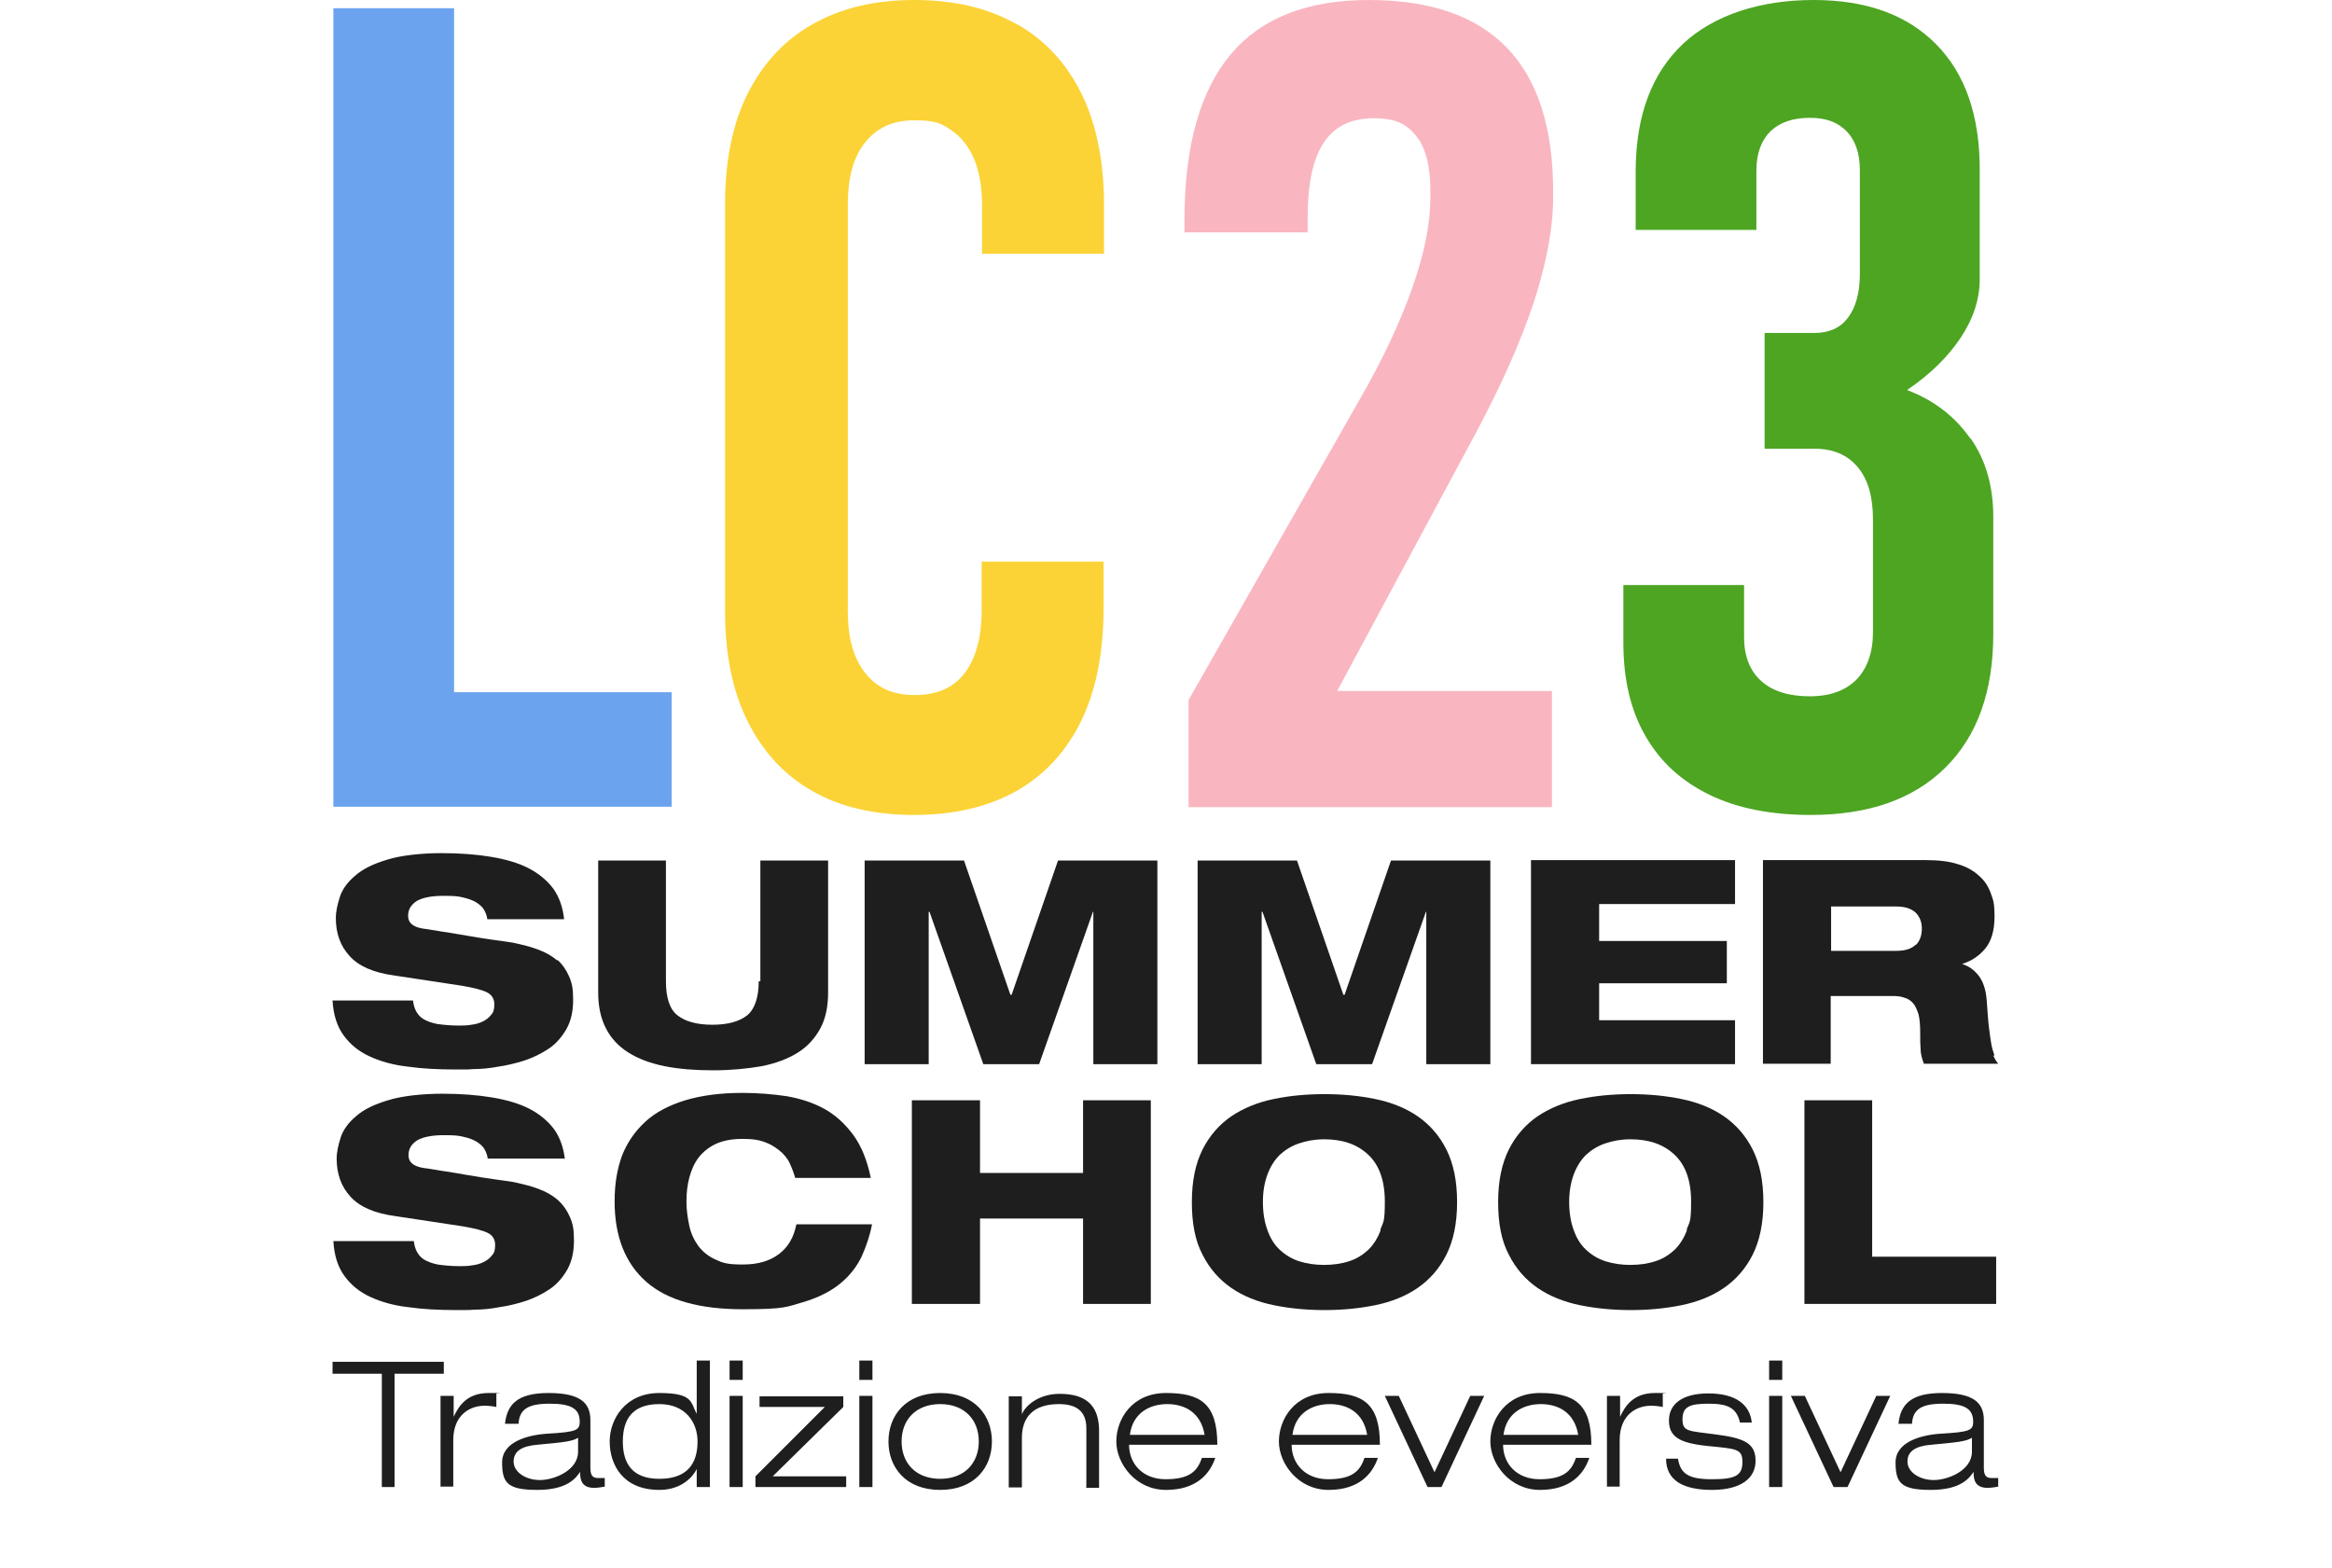 <?xml version="1.0" encoding="UTF-8"?>
<svg id="Livello_1" xmlns="http://www.w3.org/2000/svg" version="1.1" viewBox="0 0 568 382">
  <!-- Generator: Adobe Illustrator 29.0.0, SVG Export Plug-In . SVG Version: 2.1.0 Build 186)  -->
  <defs>
    <style>
      .st0 {
        fill: #4da522;
      }

      .st1 {
        fill: #fbd336;
      }

      .st2 {
        fill: #6ca3ef;
      }

      .st3 {
        fill: #1e1e1e;
      }

      .st4 {
        fill: #f9b6c0;
      }
    </style>
  </defs>
  <path class="st2" d="M110.6,2h-29.4v194.5h82.4v-27.9h-53V2Z"/>
  <path class="st0" d="M479.9,106.8c-3.7-5.3-8.8-9.3-15.4-11.8,5.6-3.8,10-8.1,13.1-12.8,3.1-4.7,4.6-9.4,4.6-14.3v-26.6c0-13.1-3.5-23.3-10.6-30.5-7.1-7.2-17-10.8-29.9-10.8s-24.2,3.6-31.8,10.7c-7.6,7.2-11.4,17.4-11.5,30.6v14.7h29.4v-14.5c0-4.1,1.2-7.3,3.4-9.5,2.3-2.2,5.5-3.3,9.6-3.3s6.8,1.1,9,3.3c2.1,2.2,3.2,5.3,3.2,9.4v25.4c0,4.5-1,8.1-2.9,10.6-1.9,2.5-4.6,3.7-8.1,3.7h-12.2v28.2h12.2c4.5,0,8,1.5,10.5,4.5,2.5,3,3.7,7.2,3.7,12.8v27.3c0,5-1.4,8.9-4,11.6-2.7,2.7-6.4,4.1-11.4,4.1s-9-1.2-11.8-3.7c-2.8-2.5-4.2-6.1-4.2-10.7v-12.7h-29.4v14.1c0,8.9,1.8,16.5,5.4,22.7,3.6,6.3,8.8,11,15.6,14.3,6.8,3.3,15,4.9,24.6,4.9,14.1,0,25-3.8,32.8-11.5,7.8-7.7,11.7-18.6,11.7-32.6v-28.5c0-7.4-1.8-13.8-5.5-19.1h0Z"/>
  <path class="st1" d="M247.6,5.9C240.8,2,232.5,0,222.7,0s-17.9,2-24.8,5.9c-6.9,3.9-12.1,9.6-15.8,16.9-3.7,7.4-5.5,16.4-5.5,27v99.1c0,10.4,1.8,19.4,5.5,26.8,3.7,7.4,8.9,13.1,15.8,17,6.8,3.9,15.1,5.8,24.8,5.8s18.1-2,25-5.9c6.8-3.9,12-9.6,15.6-16.9,3.6-7.4,5.4-16.3,5.5-27v-11.9h-29.7v11.9c0,6.5-1.4,11.6-4.1,15.2-2.7,3.6-6.8,5.4-12.2,5.4s-9.2-1.8-12-5.3c-2.9-3.6-4.3-8.6-4.3-15.1V49.8c0-6.6,1.4-11.7,4.3-15.2,2.9-3.6,6.8-5.3,12-5.3s6.6.8,9,2.5c2.4,1.6,4.2,4,5.5,7,1.2,3,1.9,6.7,1.9,11.1v11.9h29.7v-11.9c0-10.5-1.8-19.5-5.4-26.9-3.6-7.4-8.8-13.1-15.6-17Z"/>
  <path class="st4" d="M333.4,0c-15,0-26.2,4.4-33.6,13.2-7.4,8.8-11.2,22-11.3,39.7v3.7h30v-3.7c0-8.1,1.3-14.2,3.9-18.1,2.6-4,6.7-6,12.2-6s8.1,1.5,10.4,4.4c2.3,2.9,3.4,7.4,3.4,13.4v1.4c0,6.3-1.4,13.5-4.3,21.8-2.9,8.3-7.2,17.6-13.1,27.8l-41.5,72.9v26.1h88.5v-28.3h-52.3l33.8-62.9c6.2-11.6,10.9-22.2,14.1-31.8,3.1-9.6,4.7-18.1,4.7-25.5v-1.4c0-15.5-3.7-27.2-11.2-35C359.6,3.9,348.4,0,333.4,0h0Z"/>
  <path class="st3" d="M184.8,239c0,4-1,6.8-2.8,8.3-1.9,1.5-4.7,2.3-8.5,2.3s-6.6-.8-8.5-2.3c-1.9-1.5-2.8-4.3-2.8-8.3v-29.4h-16.5v32.1c0,3.4.6,6.3,1.9,8.8,1.2,2.4,3.1,4.4,5.5,5.9,2.4,1.5,5.3,2.6,8.8,3.3,3.5.7,7.4,1,11.8,1s8.3-.4,11.8-1c3.5-.7,6.4-1.8,8.8-3.3,2.4-1.5,4.2-3.5,5.5-5.9s1.9-5.3,1.9-8.8v-32.1h-16.5v29.4Z"/>
  <path class="st3" d="M135.8,234c-1.3-1.1-2.8-2-4.7-2.7-1.8-.7-3.9-1.2-6.2-1.7-1.2-.2-2.8-.4-4.9-.7-2-.3-4.1-.6-6.3-1-2.1-.4-4.2-.7-6.1-1-2-.3-3.4-.6-4.5-.7-2.5-.4-3.7-1.4-3.7-3.1s.8-2.8,2.2-3.7c1.5-.8,3.6-1.2,6.4-1.2s3.5.1,4.8.4c1.3.3,2.4.7,3.2,1.2.8.5,1.5,1.1,1.9,1.8.4.7.7,1.5.8,2.3h18.7c-.3-2.9-1.2-5.4-2.6-7.4-1.5-2-3.5-3.7-6-5-2.5-1.3-5.6-2.2-9.2-2.8-3.6-.6-7.6-.9-12.1-.9s-9.8.5-13.2,1.6c-3.4,1-6,2.3-7.8,3.9-1.9,1.6-3.1,3.3-3.7,5.1-.6,1.9-1,3.6-1,5.2,0,3.7,1.1,6.8,3.3,9.2,2.2,2.5,5.8,4.1,10.9,4.8l16.5,2.5c2.9.5,4.9,1,6.1,1.6,1.2.6,1.8,1.6,1.8,2.9s-.2,2-.8,2.6c-.5.7-1.2,1.2-2,1.6-.8.4-1.8.7-2.8.8-1,.2-2.1.2-3.1.2-2.1,0-3.9-.2-5.3-.4-1.4-.3-2.5-.7-3.3-1.2-.8-.5-1.4-1.2-1.8-2-.4-.8-.6-1.6-.7-2.5h-19.6c.2,3.5,1.1,6.3,2.7,8.5,1.6,2.2,3.7,3.9,6.3,5.1,2.6,1.2,5.7,2.1,9.3,2.5,3.5.5,7.4.7,11.6.7s2.6,0,4.5-.1c1.9,0,3.9-.2,6-.6,2.1-.3,4.2-.8,6.4-1.5,2.1-.7,4.1-1.7,5.9-2.9s3.2-2.9,4.3-4.8c1.1-2,1.6-4.3,1.6-7.1s-.3-4.1-1-5.7c-.7-1.6-1.6-2.9-2.9-4.1h0Z"/>
  <path class="st3" d="M246.3,242.3h-.2l-11.3-32.7h-24.2v49.6h15.6v-37.1h.2l13.1,37.1h13.6l13.1-37.1h.1v37.1h15.6v-49.6h-24.2l-11.3,32.7Z"/>
  <path class="st3" d="M327.4,242.3h-.2l-11.3-32.7h-24.2v49.6h15.6v-37.1h.2l13.1,37.1h13.6l13.1-37.1h.1v37.1h15.6v-49.6h-24.2l-11.3,32.7Z"/>
  <path class="st3" d="M485.8,257.1c-.3-.8-.6-1.8-.8-2.9-.2-1.2-.4-2.6-.6-4.3-.2-1.7-.3-3.7-.5-6.2-.2-2.7-.9-4.7-2-6.1-1.1-1.4-2.4-2.3-4-2.8h0c2.2-.7,4.1-1.9,5.6-3.7,1.5-1.8,2.3-4.4,2.3-7.8s-.3-4-.9-5.7c-.6-1.7-1.5-3.1-2.9-4.3-1.3-1.2-3-2.2-5.1-2.8-2.1-.7-4.7-1-7.8-1h-39.7v49.6h16.5v-16.5h15.1c1,0,2,.1,2.8.4.8.2,1.6.7,2.1,1.3.6.6,1,1.6,1.4,2.8.3,1.2.4,2.8.4,4.7s0,2.4.1,3.7c0,1.4.4,2.5.8,3.6h18.1c-.5-.6-.9-1.3-1.2-2h0ZM466.6,230.1c-1,1-2.6,1.5-4.7,1.5h-15.9v-10.8h15.9c2.1,0,3.6.5,4.7,1.5,1,1,1.5,2.3,1.5,3.9s-.5,3.1-1.5,4h0Z"/>
  <path class="st3" d="M372.9,259.2h49.7v-10.7h-33.1v-9h31.1v-10.3h-31.1v-9h33.1v-10.7h-49.7v49.6Z"/>
  <path class="st3" d="M456,306.1v-38.1h-16.5v49.6h46.7v-11.5h-30.2Z"/>
  <path class="st3" d="M137.6,282.5c-.3-2.9-1.2-5.4-2.6-7.4-1.5-2-3.5-3.7-6-5-2.5-1.3-5.6-2.2-9.2-2.8-3.6-.6-7.6-.9-12.1-.9s-9.8.5-13.2,1.6c-3.4,1-6,2.3-7.8,3.9-1.9,1.6-3.1,3.3-3.7,5.1-.6,1.9-1,3.6-1,5.2,0,3.7,1.1,6.8,3.3,9.2,2.2,2.5,5.8,4.1,10.9,4.8l16.5,2.5c2.9.5,4.9,1,6.1,1.6,1.2.6,1.8,1.6,1.8,2.9s-.2,2-.8,2.6c-.5.7-1.2,1.2-2,1.6-.8.4-1.8.7-2.8.8-1,.2-2.1.2-3.1.2-2.1,0-3.9-.2-5.3-.4-1.4-.3-2.5-.7-3.3-1.2-.8-.5-1.4-1.2-1.8-2-.4-.8-.6-1.6-.7-2.5h-19.6c.2,3.5,1.1,6.3,2.7,8.5,1.6,2.2,3.7,3.9,6.3,5.1,2.6,1.2,5.7,2.1,9.3,2.5,3.5.5,7.4.7,11.6.7s2.6,0,4.5-.1c1.9,0,3.9-.2,6-.6,2.1-.3,4.2-.8,6.4-1.5,2.1-.7,4.1-1.7,5.9-2.9s3.2-2.9,4.3-4.8c1.1-2,1.6-4.3,1.6-7.1s-.3-4.1-1-5.7c-.7-1.6-1.6-2.9-2.9-4.1-1.3-1.1-2.8-2-4.7-2.7-1.8-.7-3.9-1.2-6.2-1.7-1.2-.2-2.8-.4-4.9-.7-2-.3-4.1-.6-6.3-1-2.1-.4-4.2-.7-6.1-1-2-.3-3.4-.6-4.5-.7-2.5-.4-3.7-1.4-3.7-3.1s.8-2.8,2.2-3.7c1.5-.8,3.6-1.2,6.4-1.2s3.5.1,4.8.4c1.3.3,2.4.7,3.2,1.2.8.5,1.5,1.1,1.9,1.8.4.7.7,1.5.8,2.3h18.7,0Z"/>
  <path class="st3" d="M193.9,298.5c-.6,2.9-1.9,5.2-4.1,6.9s-5.1,2.6-8.9,2.6-4.9-.4-6.6-1.2c-1.8-.8-3.1-1.9-4.2-3.3-1-1.4-1.8-3-2.2-4.9-.4-1.9-.7-3.8-.7-5.9s.2-4,.7-5.9c.5-1.8,1.2-3.5,2.3-4.9,1.1-1.4,2.5-2.5,4.2-3.3,1.8-.8,3.9-1.2,6.5-1.2s4.3.3,5.9,1c1.5.6,2.7,1.5,3.7,2.4,1,1,1.7,2,2.1,3.1.5,1.1.8,2.1,1.1,3h18.4c-.9-4.3-2.3-7.8-4.3-10.5-2-2.7-4.3-4.8-7-6.3-2.7-1.5-5.8-2.5-9.2-3.1-3.4-.5-7-.8-10.7-.8-5.4,0-10,.6-14,1.8-3.9,1.2-7.2,2.9-9.7,5.2-2.5,2.3-4.4,5-5.7,8.3-1.2,3.3-1.8,6.9-1.8,11.1,0,8.6,2.6,15.1,7.7,19.6,5.1,4.5,13,6.7,23.5,6.7s10.7-.6,14.6-1.7c3.8-1.1,6.9-2.7,9.2-4.6,2.3-1.9,4-4.1,5.2-6.6,1.1-2.5,2-5.1,2.5-7.8h-18.4Z"/>
  <path class="st3" d="M263.8,317.6h16.5v-49.6h-16.5v17.7h-25.1v-17.7h-16.6v49.6h16.6v-20.8h25.1v20.8Z"/>
  <path class="st3" d="M345.3,271.9c-2.9-2-6.4-3.4-10.3-4.2-3.9-.8-8-1.2-12.4-1.2s-8.6.4-12.4,1.2c-3.9.8-7.3,2.2-10.3,4.2-2.9,2-5.3,4.7-7,8.1-1.7,3.4-2.6,7.6-2.6,12.8s.8,9.4,2.6,12.8c1.7,3.4,4.1,6.1,7,8.1,2.9,2,6.4,3.4,10.3,4.2,3.9.8,8,1.2,12.4,1.2s8.5-.4,12.4-1.2c3.9-.8,7.4-2.2,10.3-4.2,2.9-2,5.3-4.7,7-8.1,1.7-3.4,2.6-7.6,2.6-12.8s-.9-9.4-2.6-12.8c-1.7-3.4-4.1-6.1-7-8.1ZM336.3,299.6c-.7,1.9-1.7,3.5-3,4.8-1.3,1.2-2.8,2.2-4.7,2.8-1.8.6-3.9.9-6.1.9s-4.2-.3-6.1-.9c-1.8-.6-3.3-1.5-4.7-2.8-1.3-1.2-2.3-2.8-3-4.8-.7-1.9-1.1-4.2-1.1-6.8s.4-4.8,1.1-6.7c.7-1.9,1.7-3.5,3-4.8,1.3-1.2,2.9-2.2,4.7-2.8,1.8-.6,3.8-1,6.1-1,4.5,0,8,1.2,10.7,3.7,2.7,2.5,4.1,6.3,4.1,11.5s-.4,4.9-1.1,6.8h0Z"/>
  <path class="st3" d="M419.9,271.9c-2.9-2-6.4-3.4-10.3-4.2-3.9-.8-8-1.2-12.4-1.2s-8.6.4-12.4,1.2c-3.9.8-7.3,2.2-10.3,4.2-2.9,2-5.3,4.7-7,8.1-1.7,3.4-2.6,7.6-2.6,12.8s.8,9.4,2.6,12.8c1.7,3.4,4.1,6.1,7,8.1,2.9,2,6.4,3.4,10.3,4.2,3.9.8,8,1.2,12.4,1.2s8.5-.4,12.4-1.2c3.9-.8,7.4-2.2,10.3-4.2,2.9-2,5.3-4.7,7-8.1,1.7-3.4,2.6-7.6,2.6-12.8s-.9-9.4-2.6-12.8c-1.7-3.4-4.1-6.1-7-8.1ZM410.9,299.6c-.7,1.9-1.7,3.5-3,4.8-1.3,1.2-2.8,2.2-4.7,2.8-1.8.6-3.9.9-6.1.9s-4.2-.3-6.1-.9c-1.8-.6-3.3-1.5-4.7-2.8-1.3-1.2-2.3-2.8-3-4.8-.7-1.9-1.1-4.2-1.1-6.8s.4-4.8,1.1-6.7c.7-1.9,1.7-3.5,3-4.8,1.3-1.2,2.9-2.2,4.7-2.8,1.8-.6,3.8-1,6.1-1,4.5,0,8,1.2,10.7,3.7,2.7,2.5,4.1,6.3,4.1,11.5s-.4,4.9-1.1,6.8h0Z"/>
  <path class="st3" d="M93,362.2v-27.6h-12v-2.9h27.1v2.9h-12v27.6h-3.2ZM107.3,362.2v-22.2h3.2v5.1h0c1.2-2.6,3.2-5.8,8.5-5.8s1.4,0,1.9.2v3.2c-1-.2-1.9-.3-2.9-.3-3.4,0-7.6,2.1-7.6,8.4v11.3h-3.2ZM140.8,353.6v-3.4c-1.4.9-3.5,1.1-9.9,1.7-3.7.3-5.8,1.5-5.8,4.1s3,4.5,6.4,4.5,9.3-2.3,9.3-6.9ZM125.9,346.8h-2.9c.5-4.7,3-7.5,10.6-7.5s10.2,2.3,10.2,6.6v11.6c0,1.8.5,2.5,1.8,2.5s1.1,0,1.7,0v2.1c-.6.1-1.6.3-2.6.3-3.2,0-3.4-2.2-3.4-3.9h0c-1,1.5-3.1,4.4-10.4,4.4s-8.6-1.7-8.6-6.7,6.2-6.7,11.1-7c6.9-.4,7.8-.8,7.8-2.9,0-3.2-2.1-4.4-7.3-4.4s-7.4,1.3-7.6,4.9ZM169.9,351.1c0-4.6-2.9-9.1-9.3-9.1s-8.9,3.5-8.9,9.1,2.5,9.1,8.9,9.1,9.3-3.3,9.3-9.1ZM169.7,362.2v-4.4h0c-.9,1.9-3.7,5.1-9.1,5.1-9.1,0-12.1-6.4-12.1-11.8s3.8-11.8,12.1-11.8,7.6,2.3,9.1,5.1h0v-13h3.2v30.8h-3.2ZM177.7,362.2v-22.2h3.2v22.2h-3.2ZM177.7,336.1v-4.7h3.2v4.7h-3.2ZM184,362.2v-2.6l16.9-16.9h-15.9v-2.6h20.4v2.6l-17.2,16.9h17.9v2.6h-22.1ZM209.3,362.2v-22.2h3.2v22.2h-3.2ZM209.3,336.1v-4.7h3.2v4.7h-3.2ZM219.6,351.1c0,5.3,3.5,9.1,9.4,9.1s9.4-3.8,9.4-9.1-3.5-9.1-9.4-9.1-9.4,3.8-9.4,9.1ZM216.4,351.1c0-6.2,4.1-11.8,12.6-11.8s12.6,5.6,12.6,11.8-4.1,11.8-12.6,11.8-12.6-5.6-12.6-11.8ZM264.6,362.2v-14.3c0-4.4-2.7-5.9-6.7-5.9-6.2,0-9,3.2-9,8.2v12.1h-3.2v-22.2h3.2v4.4h0c.9-2.3,4.3-5,9.2-5,7.4,0,9.6,3.8,9.6,9.1v13.8h-3.2ZM275.1,349.5h18.3c-.9-5.5-4.9-7.5-9.1-7.5s-8.4,2.1-9.1,7.5ZM292.8,355.1h3.2c-1.3,3.9-4.6,7.8-12,7.8s-12.1-6.4-12.1-11.8,3.8-11.8,12.1-11.8,12.5,2.5,12.5,12.6h-21.5c0,4.6,3.3,8.4,8.9,8.4s7.7-1.8,8.8-5.1ZM314.7,349.5h18.3c-.9-5.5-4.9-7.5-9.1-7.5s-8.4,2.1-9.1,7.5ZM332.4,355.1h3.2c-1.3,3.9-4.6,7.8-12,7.8s-12.1-6.4-12.1-11.8,3.8-11.8,12.1-11.8,12.5,2.5,12.5,12.6h-21.5c0,4.6,3.3,8.4,8.9,8.4s7.7-1.8,8.8-5.1ZM349.4,358.6l8.7-18.6h3.4l-10.4,22.2h-3.4l-10.4-22.2h3.4l8.7,18.6ZM366.1,349.5h18.3c-.9-5.5-4.9-7.5-9.1-7.5s-8.4,2.1-9.1,7.5ZM383.9,355.1h3.2c-1.3,3.9-4.6,7.8-12,7.8s-12.1-6.4-12.1-11.8,3.8-11.8,12.1-11.8,12.5,2.5,12.5,12.6h-21.5c0,4.6,3.3,8.4,8.9,8.4s7.7-1.8,8.8-5.1ZM391.4,362.2v-22.2h3.2v5.1h0c1.2-2.6,3.2-5.8,8.5-5.8s1.4,0,1.9.2v3.2c-1-.2-1.9-.3-2.9-.3-3.4,0-7.6,2.1-7.6,8.4v11.3h-3.2ZM426.7,346.5h-2.9c-.8-3.6-3-4.6-7.6-4.6s-6.4.7-6.4,3.8,1.5,2.8,8.2,3.7c6.8.9,9.6,2.1,9.6,6.4s-3.6,7.1-10.6,7.1-11.2-2.3-11.2-7.6h2.9c.6,3.7,2.6,5,8.3,5s7.4-.9,7.4-4.2-1.6-3.2-8.5-3.9c-6.9-.7-9.4-2.3-9.4-6.2s3.1-6.6,9.6-6.6,10.2,2.6,10.6,7.3ZM430.9,362.2v-22.2h3.2v22.2h-3.2ZM430.9,336.1v-4.7h3.2v4.7h-3.2ZM448.3,358.6l8.7-18.6h3.4l-10.4,22.2h-3.4l-10.4-22.2h3.4l8.7,18.6ZM480.3,353.6v-3.4c-1.4.9-3.5,1.1-9.9,1.7-3.7.3-5.8,1.5-5.8,4.1s3,4.5,6.4,4.5,9.3-2.3,9.3-6.9ZM465.3,346.8h-2.9c.5-4.7,3-7.5,10.6-7.5s10.2,2.3,10.2,6.6v11.6c0,1.8.5,2.5,1.8,2.5s1.1,0,1.7,0v2.1c-.6.1-1.6.3-2.6.3-3.2,0-3.4-2.2-3.4-3.9h0c-1,1.5-3.1,4.4-10.4,4.4s-8.6-1.7-8.6-6.7,6.2-6.7,11.1-7c6.9-.4,7.8-.8,7.8-2.9,0-3.2-2.1-4.4-7.3-4.4s-7.4,1.3-7.6,4.9Z"/>
</svg>